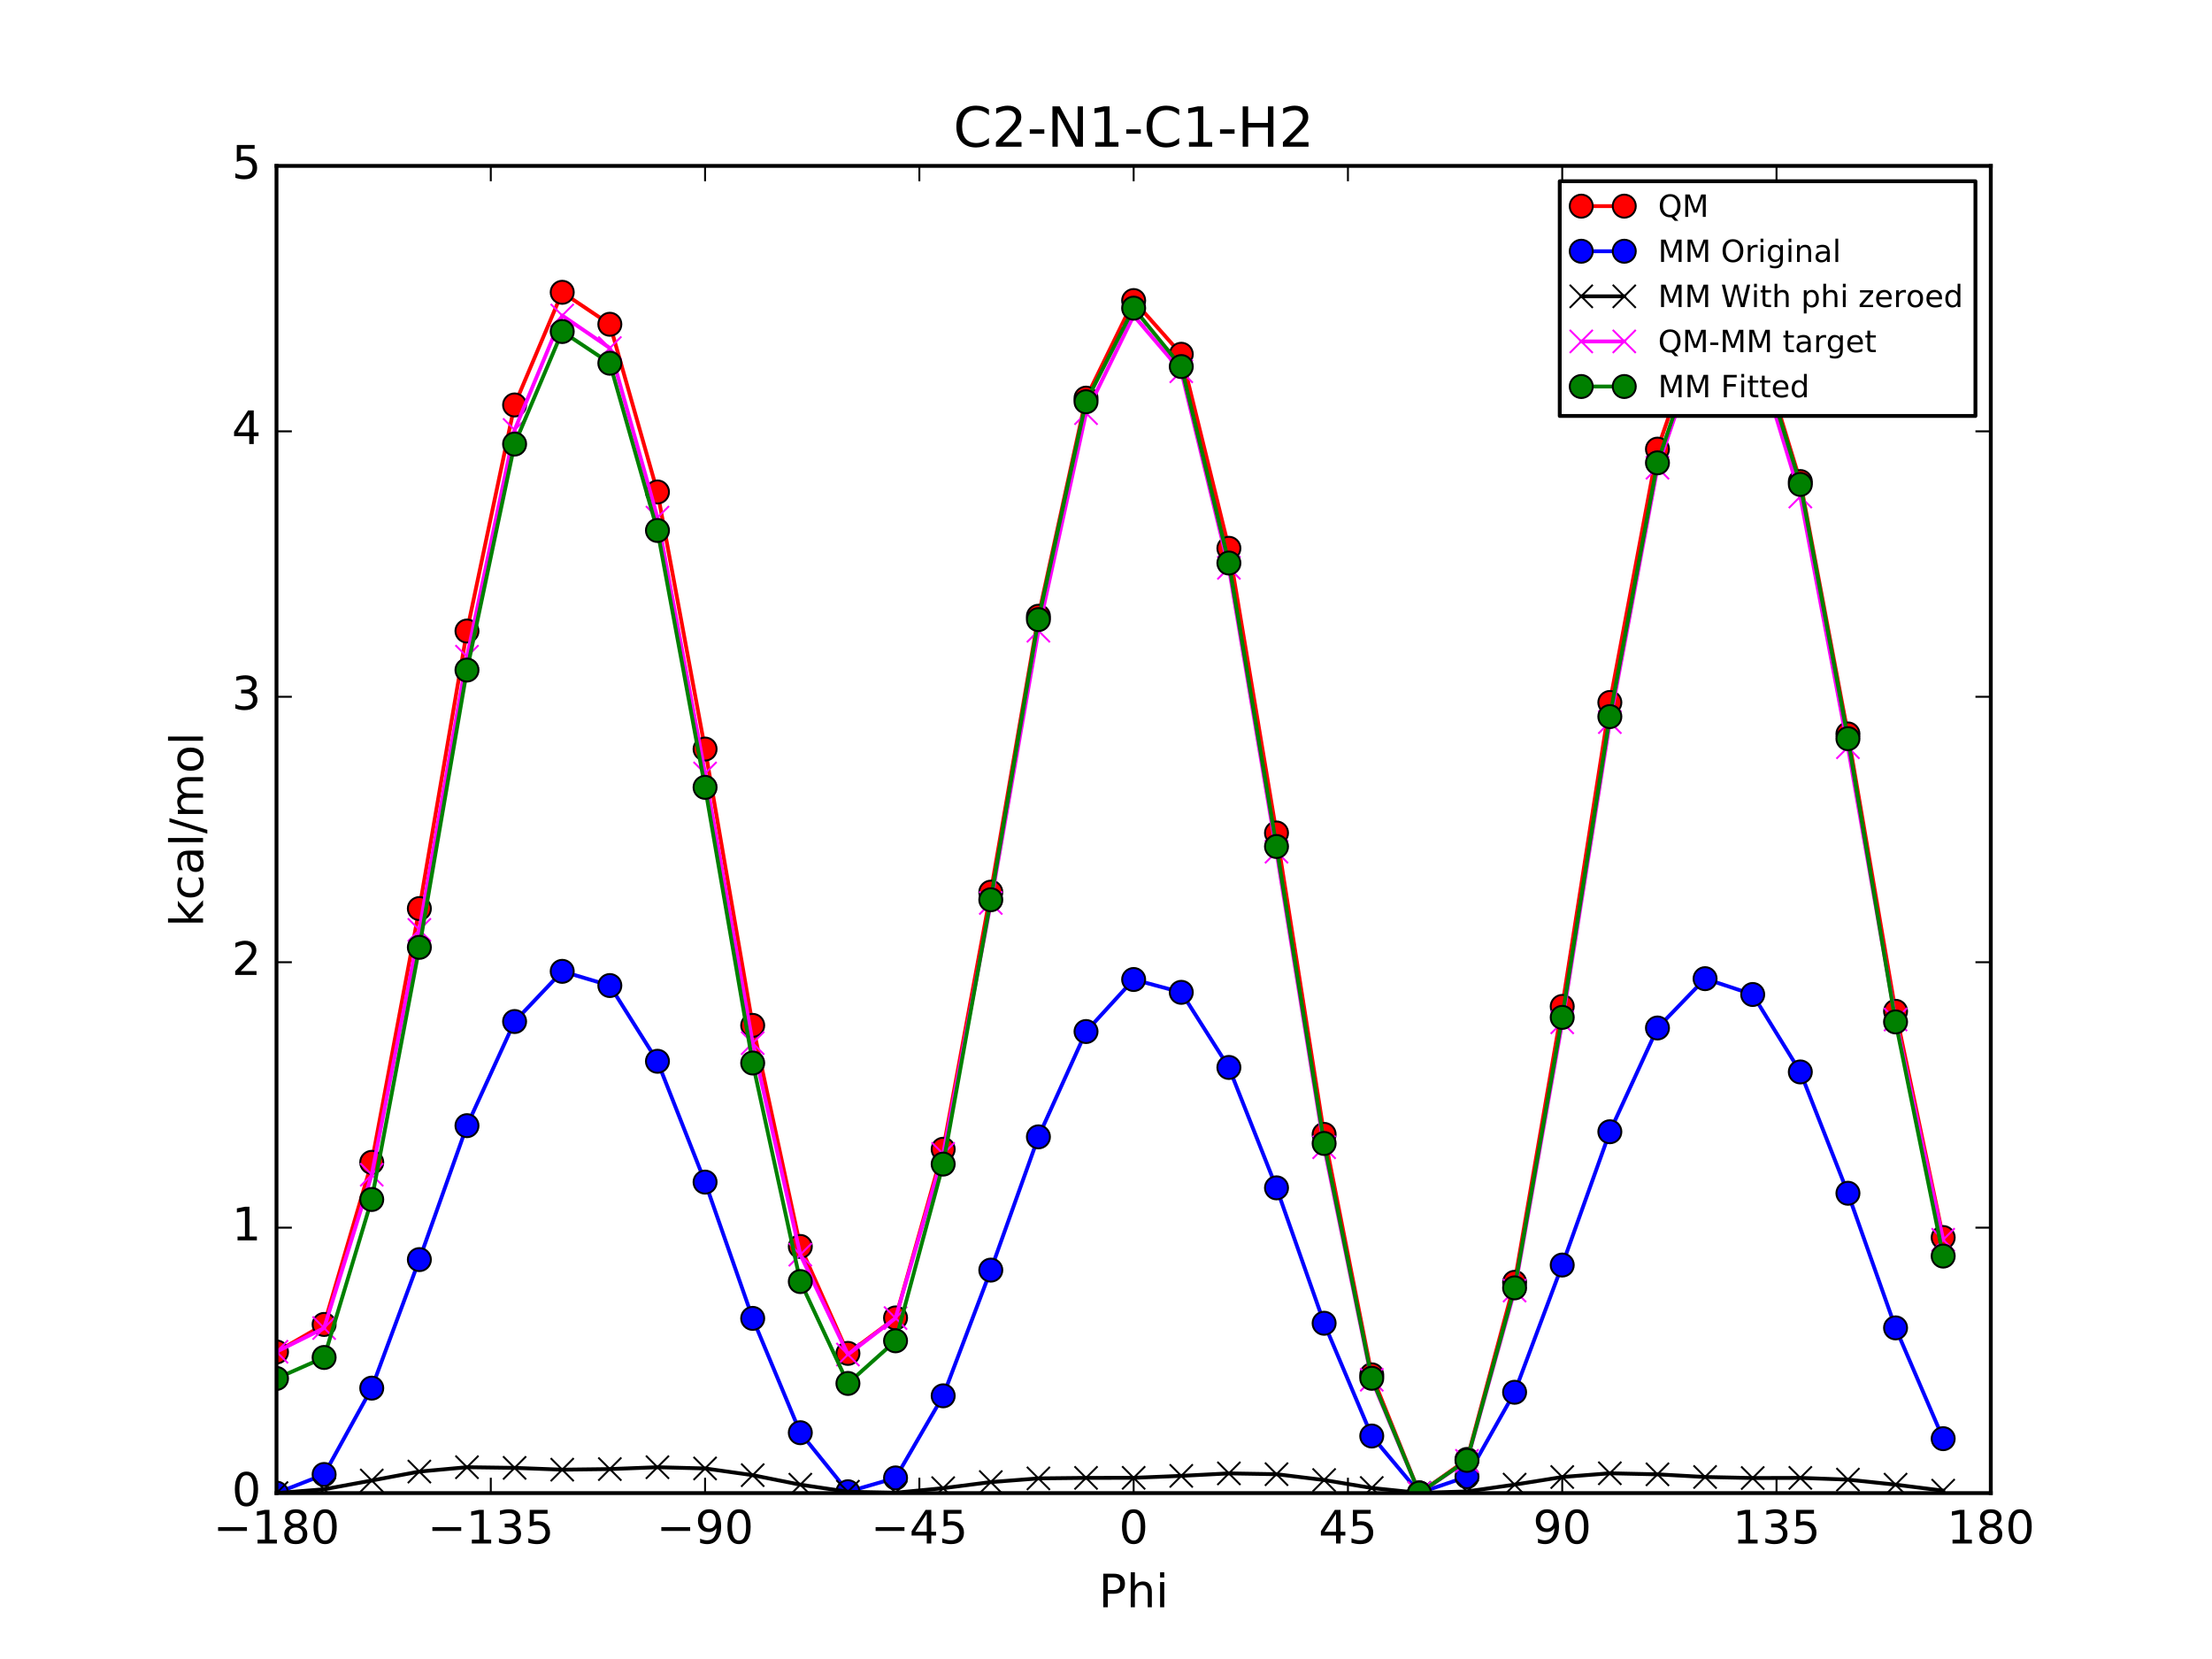 <?xml version="1.0" encoding="utf-8" standalone="no"?>
<!DOCTYPE svg PUBLIC "-//W3C//DTD SVG 1.1//EN"
  "http://www.w3.org/Graphics/SVG/1.1/DTD/svg11.dtd">
<!-- Created with matplotlib (http://matplotlib.org/) -->
<svg height="432pt" version="1.1" viewBox="0 0 576 432" width="576pt" xmlns="http://www.w3.org/2000/svg" xmlns:xlink="http://www.w3.org/1999/xlink">
 <defs>
  <style type="text/css">
*{stroke-linecap:butt;stroke-linejoin:round;stroke-miterlimit:100000;}
  </style>
 </defs>
 <g id="figure_1">
  <g id="patch_1">
   <path d="M 0 432 
L 576 432 
L 576 0 
L 0 0 
z
" style="fill:#ffffff;"/>
  </g>
  <g id="axes_1">
   <g id="patch_2">
    <path d="M 72 388.8 
L 518.4 388.8 
L 518.4 43.2 
L 72 43.2 
z
" style="fill:#ffffff;"/>
   </g>
   <g id="line2d_1">
    <path clip-path="url(#p7fff555fda)" d="M 72 352.047 
L 84.4 344.883 
L 96.8 302.671 
L 109.2 236.59 
L 121.6 164.323 
L 134 105.45 
L 146.4 76.114 
L 158.8 84.44 
L 171.2 128.107 
L 183.6 195.054 
L 196 267.01 
L 208.4 324.576 
L 220.8 352.421 
L 233.2 343.183 
L 245.6 299.263 
L 258 232.316 
L 270.4 160.469 
L 282.8 103.672 
L 295.2 78.264 
L 307.6 92.251 
L 320 142.779 
L 332.4 216.91 
L 344.8 295.396 
L 357.2 358.003 
L 369.6 388.8 
L 382 380.036 
L 394.4 333.91 
L 406.8 262.077 
L 419.2 182.926 
L 431.6 116.953 
L 444 81.268 
L 456.4 84.741 
L 468.8 125.392 
L 481.2 191.116 
L 493.6 263.341 
L 506 322.251 
" style="fill:none;stroke:#ff0000;stroke-linecap:square;"/>
    <defs>
     <path d="M 0 3 
C 0.796 3 1.559 2.684 2.121 2.121 
C 2.684 1.559 3 0.796 3 0 
C 3 -0.796 2.684 -1.559 2.121 -2.121 
C 1.559 -2.684 0.796 -3 0 -3 
C -0.796 -3 -1.559 -2.684 -2.121 -2.121 
C -2.684 -1.559 -3 -0.796 -3 0 
C -3 0.796 -2.684 1.559 -2.121 2.121 
C -1.559 2.684 -0.796 3 0 3 
z
" id="m1e679111a9" style="stroke:#000000;stroke-width:0.5;"/>
    </defs>
    <g clip-path="url(#p7fff555fda)">
     <use style="fill:#ff0000;stroke:#000000;stroke-width:0.5;" x="72" xlink:href="#m1e679111a9" y="352.047"/>
     <use style="fill:#ff0000;stroke:#000000;stroke-width:0.5;" x="84.4" xlink:href="#m1e679111a9" y="344.883"/>
     <use style="fill:#ff0000;stroke:#000000;stroke-width:0.5;" x="96.8" xlink:href="#m1e679111a9" y="302.671"/>
     <use style="fill:#ff0000;stroke:#000000;stroke-width:0.5;" x="109.2" xlink:href="#m1e679111a9" y="236.59"/>
     <use style="fill:#ff0000;stroke:#000000;stroke-width:0.5;" x="121.6" xlink:href="#m1e679111a9" y="164.323"/>
     <use style="fill:#ff0000;stroke:#000000;stroke-width:0.5;" x="134" xlink:href="#m1e679111a9" y="105.45"/>
     <use style="fill:#ff0000;stroke:#000000;stroke-width:0.5;" x="146.4" xlink:href="#m1e679111a9" y="76.114"/>
     <use style="fill:#ff0000;stroke:#000000;stroke-width:0.5;" x="158.8" xlink:href="#m1e679111a9" y="84.44"/>
     <use style="fill:#ff0000;stroke:#000000;stroke-width:0.5;" x="171.2" xlink:href="#m1e679111a9" y="128.107"/>
     <use style="fill:#ff0000;stroke:#000000;stroke-width:0.5;" x="183.6" xlink:href="#m1e679111a9" y="195.054"/>
     <use style="fill:#ff0000;stroke:#000000;stroke-width:0.5;" x="196" xlink:href="#m1e679111a9" y="267.01"/>
     <use style="fill:#ff0000;stroke:#000000;stroke-width:0.5;" x="208.4" xlink:href="#m1e679111a9" y="324.576"/>
     <use style="fill:#ff0000;stroke:#000000;stroke-width:0.5;" x="220.8" xlink:href="#m1e679111a9" y="352.421"/>
     <use style="fill:#ff0000;stroke:#000000;stroke-width:0.5;" x="233.2" xlink:href="#m1e679111a9" y="343.183"/>
     <use style="fill:#ff0000;stroke:#000000;stroke-width:0.5;" x="245.6" xlink:href="#m1e679111a9" y="299.263"/>
     <use style="fill:#ff0000;stroke:#000000;stroke-width:0.5;" x="258" xlink:href="#m1e679111a9" y="232.316"/>
     <use style="fill:#ff0000;stroke:#000000;stroke-width:0.5;" x="270.4" xlink:href="#m1e679111a9" y="160.469"/>
     <use style="fill:#ff0000;stroke:#000000;stroke-width:0.5;" x="282.8" xlink:href="#m1e679111a9" y="103.672"/>
     <use style="fill:#ff0000;stroke:#000000;stroke-width:0.5;" x="295.2" xlink:href="#m1e679111a9" y="78.264"/>
     <use style="fill:#ff0000;stroke:#000000;stroke-width:0.5;" x="307.6" xlink:href="#m1e679111a9" y="92.251"/>
     <use style="fill:#ff0000;stroke:#000000;stroke-width:0.5;" x="320" xlink:href="#m1e679111a9" y="142.779"/>
     <use style="fill:#ff0000;stroke:#000000;stroke-width:0.5;" x="332.4" xlink:href="#m1e679111a9" y="216.91"/>
     <use style="fill:#ff0000;stroke:#000000;stroke-width:0.5;" x="344.8" xlink:href="#m1e679111a9" y="295.396"/>
     <use style="fill:#ff0000;stroke:#000000;stroke-width:0.5;" x="357.2" xlink:href="#m1e679111a9" y="358.003"/>
     <use style="fill:#ff0000;stroke:#000000;stroke-width:0.5;" x="369.6" xlink:href="#m1e679111a9" y="388.8"/>
     <use style="fill:#ff0000;stroke:#000000;stroke-width:0.5;" x="382" xlink:href="#m1e679111a9" y="380.036"/>
     <use style="fill:#ff0000;stroke:#000000;stroke-width:0.5;" x="394.4" xlink:href="#m1e679111a9" y="333.91"/>
     <use style="fill:#ff0000;stroke:#000000;stroke-width:0.5;" x="406.8" xlink:href="#m1e679111a9" y="262.077"/>
     <use style="fill:#ff0000;stroke:#000000;stroke-width:0.5;" x="419.2" xlink:href="#m1e679111a9" y="182.926"/>
     <use style="fill:#ff0000;stroke:#000000;stroke-width:0.5;" x="431.6" xlink:href="#m1e679111a9" y="116.953"/>
     <use style="fill:#ff0000;stroke:#000000;stroke-width:0.5;" x="444" xlink:href="#m1e679111a9" y="81.268"/>
     <use style="fill:#ff0000;stroke:#000000;stroke-width:0.5;" x="456.4" xlink:href="#m1e679111a9" y="84.741"/>
     <use style="fill:#ff0000;stroke:#000000;stroke-width:0.5;" x="468.8" xlink:href="#m1e679111a9" y="125.392"/>
     <use style="fill:#ff0000;stroke:#000000;stroke-width:0.5;" x="481.2" xlink:href="#m1e679111a9" y="191.116"/>
     <use style="fill:#ff0000;stroke:#000000;stroke-width:0.5;" x="493.6" xlink:href="#m1e679111a9" y="263.341"/>
     <use style="fill:#ff0000;stroke:#000000;stroke-width:0.5;" x="506" xlink:href="#m1e679111a9" y="322.251"/>
    </g>
   </g>
   <g id="line2d_2">
    <path clip-path="url(#p7fff555fda)" d="M 72 388.8 
L 84.4 383.956 
L 96.8 361.465 
L 109.2 327.996 
L 121.6 293.122 
L 134 266.004 
L 146.4 252.937 
L 158.8 256.634 
L 171.2 276.354 
L 183.6 307.817 
L 196 343.303 
L 208.4 373.076 
L 220.8 388.446 
L 233.2 384.848 
L 245.6 363.466 
L 258 330.734 
L 270.4 296.036 
L 282.8 268.609 
L 295.2 255.06 
L 307.6 258.402 
L 320 277.96 
L 332.4 309.314 
L 344.8 344.572 
L 357.2 373.936 
L 369.6 388.743 
L 382 384.518 
L 394.4 362.544 
L 406.8 329.415 
L 419.2 294.704 
L 431.6 267.686 
L 444 254.845 
L 456.4 258.965 
L 468.8 279.131 
L 481.2 310.723 
L 493.6 345.778 
L 506 374.629 
" style="fill:none;stroke:#0000ff;stroke-linecap:square;"/>
    <defs>
     <path d="M 0 3 
C 0.796 3 1.559 2.684 2.121 2.121 
C 2.684 1.559 3 0.796 3 0 
C 3 -0.796 2.684 -1.559 2.121 -2.121 
C 1.559 -2.684 0.796 -3 0 -3 
C -0.796 -3 -1.559 -2.684 -2.121 -2.121 
C -2.684 -1.559 -3 -0.796 -3 0 
C -3 0.796 -2.684 1.559 -2.121 2.121 
C -1.559 2.684 -0.796 3 0 3 
z
" id="m61bba40138" style="stroke:#000000;stroke-width:0.5;"/>
    </defs>
    <g clip-path="url(#p7fff555fda)">
     <use style="fill:#0000ff;stroke:#000000;stroke-width:0.5;" x="72" xlink:href="#m61bba40138" y="388.8"/>
     <use style="fill:#0000ff;stroke:#000000;stroke-width:0.5;" x="84.4" xlink:href="#m61bba40138" y="383.956"/>
     <use style="fill:#0000ff;stroke:#000000;stroke-width:0.5;" x="96.8" xlink:href="#m61bba40138" y="361.465"/>
     <use style="fill:#0000ff;stroke:#000000;stroke-width:0.5;" x="109.2" xlink:href="#m61bba40138" y="327.996"/>
     <use style="fill:#0000ff;stroke:#000000;stroke-width:0.5;" x="121.6" xlink:href="#m61bba40138" y="293.122"/>
     <use style="fill:#0000ff;stroke:#000000;stroke-width:0.5;" x="134" xlink:href="#m61bba40138" y="266.004"/>
     <use style="fill:#0000ff;stroke:#000000;stroke-width:0.5;" x="146.4" xlink:href="#m61bba40138" y="252.937"/>
     <use style="fill:#0000ff;stroke:#000000;stroke-width:0.5;" x="158.8" xlink:href="#m61bba40138" y="256.634"/>
     <use style="fill:#0000ff;stroke:#000000;stroke-width:0.5;" x="171.2" xlink:href="#m61bba40138" y="276.354"/>
     <use style="fill:#0000ff;stroke:#000000;stroke-width:0.5;" x="183.6" xlink:href="#m61bba40138" y="307.817"/>
     <use style="fill:#0000ff;stroke:#000000;stroke-width:0.5;" x="196" xlink:href="#m61bba40138" y="343.303"/>
     <use style="fill:#0000ff;stroke:#000000;stroke-width:0.5;" x="208.4" xlink:href="#m61bba40138" y="373.076"/>
     <use style="fill:#0000ff;stroke:#000000;stroke-width:0.5;" x="220.8" xlink:href="#m61bba40138" y="388.446"/>
     <use style="fill:#0000ff;stroke:#000000;stroke-width:0.5;" x="233.2" xlink:href="#m61bba40138" y="384.848"/>
     <use style="fill:#0000ff;stroke:#000000;stroke-width:0.5;" x="245.6" xlink:href="#m61bba40138" y="363.466"/>
     <use style="fill:#0000ff;stroke:#000000;stroke-width:0.5;" x="258" xlink:href="#m61bba40138" y="330.734"/>
     <use style="fill:#0000ff;stroke:#000000;stroke-width:0.5;" x="270.4" xlink:href="#m61bba40138" y="296.036"/>
     <use style="fill:#0000ff;stroke:#000000;stroke-width:0.5;" x="282.8" xlink:href="#m61bba40138" y="268.609"/>
     <use style="fill:#0000ff;stroke:#000000;stroke-width:0.5;" x="295.2" xlink:href="#m61bba40138" y="255.06"/>
     <use style="fill:#0000ff;stroke:#000000;stroke-width:0.5;" x="307.6" xlink:href="#m61bba40138" y="258.402"/>
     <use style="fill:#0000ff;stroke:#000000;stroke-width:0.5;" x="320" xlink:href="#m61bba40138" y="277.96"/>
     <use style="fill:#0000ff;stroke:#000000;stroke-width:0.5;" x="332.4" xlink:href="#m61bba40138" y="309.314"/>
     <use style="fill:#0000ff;stroke:#000000;stroke-width:0.5;" x="344.8" xlink:href="#m61bba40138" y="344.572"/>
     <use style="fill:#0000ff;stroke:#000000;stroke-width:0.5;" x="357.2" xlink:href="#m61bba40138" y="373.936"/>
     <use style="fill:#0000ff;stroke:#000000;stroke-width:0.5;" x="369.6" xlink:href="#m61bba40138" y="388.743"/>
     <use style="fill:#0000ff;stroke:#000000;stroke-width:0.5;" x="382" xlink:href="#m61bba40138" y="384.518"/>
     <use style="fill:#0000ff;stroke:#000000;stroke-width:0.5;" x="394.4" xlink:href="#m61bba40138" y="362.544"/>
     <use style="fill:#0000ff;stroke:#000000;stroke-width:0.5;" x="406.8" xlink:href="#m61bba40138" y="329.415"/>
     <use style="fill:#0000ff;stroke:#000000;stroke-width:0.5;" x="419.2" xlink:href="#m61bba40138" y="294.704"/>
     <use style="fill:#0000ff;stroke:#000000;stroke-width:0.5;" x="431.6" xlink:href="#m61bba40138" y="267.686"/>
     <use style="fill:#0000ff;stroke:#000000;stroke-width:0.5;" x="444" xlink:href="#m61bba40138" y="254.845"/>
     <use style="fill:#0000ff;stroke:#000000;stroke-width:0.5;" x="456.4" xlink:href="#m61bba40138" y="258.965"/>
     <use style="fill:#0000ff;stroke:#000000;stroke-width:0.5;" x="468.8" xlink:href="#m61bba40138" y="279.131"/>
     <use style="fill:#0000ff;stroke:#000000;stroke-width:0.5;" x="481.2" xlink:href="#m61bba40138" y="310.723"/>
     <use style="fill:#0000ff;stroke:#000000;stroke-width:0.5;" x="493.6" xlink:href="#m61bba40138" y="345.778"/>
     <use style="fill:#0000ff;stroke:#000000;stroke-width:0.5;" x="506" xlink:href="#m61bba40138" y="374.629"/>
    </g>
   </g>
   <g id="line2d_3">
    <path clip-path="url(#p7fff555fda)" d="M 72 388.8 
L 84.4 387.806 
L 96.8 385.519 
L 109.2 383.193 
L 121.6 382.057 
L 134 382.231 
L 146.4 382.698 
L 158.8 382.544 
L 171.2 382.061 
L 183.6 382.381 
L 196 384.129 
L 208.4 386.61 
L 220.8 388.446 
L 233.2 388.699 
L 245.6 387.52 
L 258 385.931 
L 270.4 384.971 
L 282.8 384.836 
L 295.2 384.821 
L 307.6 384.313 
L 320 383.667 
L 332.4 383.878 
L 344.8 385.399 
L 357.2 387.47 
L 369.6 388.743 
L 382 388.369 
L 394.4 386.598 
L 406.8 384.612 
L 419.2 383.639 
L 431.6 383.913 
L 444 384.606 
L 456.4 384.876 
L 468.8 384.838 
L 481.2 385.287 
L 493.6 386.604 
L 506 388.163 
" style="fill:none;stroke:#000000;stroke-linecap:square;"/>
    <defs>
     <path d="M -3 3 
L 3 -3 
M -3 -3 
L 3 3 
" id="m64df8be321" style="stroke:#000000;stroke-width:0.5;"/>
    </defs>
    <g clip-path="url(#p7fff555fda)">
     <use style="stroke:#000000;stroke-width:0.5;" x="72" xlink:href="#m64df8be321" y="388.8"/>
     <use style="stroke:#000000;stroke-width:0.5;" x="84.4" xlink:href="#m64df8be321" y="387.806"/>
     <use style="stroke:#000000;stroke-width:0.5;" x="96.8" xlink:href="#m64df8be321" y="385.519"/>
     <use style="stroke:#000000;stroke-width:0.5;" x="109.2" xlink:href="#m64df8be321" y="383.193"/>
     <use style="stroke:#000000;stroke-width:0.5;" x="121.6" xlink:href="#m64df8be321" y="382.057"/>
     <use style="stroke:#000000;stroke-width:0.5;" x="134" xlink:href="#m64df8be321" y="382.231"/>
     <use style="stroke:#000000;stroke-width:0.5;" x="146.4" xlink:href="#m64df8be321" y="382.698"/>
     <use style="stroke:#000000;stroke-width:0.5;" x="158.8" xlink:href="#m64df8be321" y="382.544"/>
     <use style="stroke:#000000;stroke-width:0.5;" x="171.2" xlink:href="#m64df8be321" y="382.061"/>
     <use style="stroke:#000000;stroke-width:0.5;" x="183.6" xlink:href="#m64df8be321" y="382.381"/>
     <use style="stroke:#000000;stroke-width:0.5;" x="196" xlink:href="#m64df8be321" y="384.129"/>
     <use style="stroke:#000000;stroke-width:0.5;" x="208.4" xlink:href="#m64df8be321" y="386.61"/>
     <use style="stroke:#000000;stroke-width:0.5;" x="220.8" xlink:href="#m64df8be321" y="388.446"/>
     <use style="stroke:#000000;stroke-width:0.5;" x="233.2" xlink:href="#m64df8be321" y="388.699"/>
     <use style="stroke:#000000;stroke-width:0.5;" x="245.6" xlink:href="#m64df8be321" y="387.52"/>
     <use style="stroke:#000000;stroke-width:0.5;" x="258" xlink:href="#m64df8be321" y="385.931"/>
     <use style="stroke:#000000;stroke-width:0.5;" x="270.4" xlink:href="#m64df8be321" y="384.971"/>
     <use style="stroke:#000000;stroke-width:0.5;" x="282.8" xlink:href="#m64df8be321" y="384.836"/>
     <use style="stroke:#000000;stroke-width:0.5;" x="295.2" xlink:href="#m64df8be321" y="384.821"/>
     <use style="stroke:#000000;stroke-width:0.5;" x="307.6" xlink:href="#m64df8be321" y="384.313"/>
     <use style="stroke:#000000;stroke-width:0.5;" x="320" xlink:href="#m64df8be321" y="383.667"/>
     <use style="stroke:#000000;stroke-width:0.5;" x="332.4" xlink:href="#m64df8be321" y="383.878"/>
     <use style="stroke:#000000;stroke-width:0.5;" x="344.8" xlink:href="#m64df8be321" y="385.399"/>
     <use style="stroke:#000000;stroke-width:0.5;" x="357.2" xlink:href="#m64df8be321" y="387.47"/>
     <use style="stroke:#000000;stroke-width:0.5;" x="369.6" xlink:href="#m64df8be321" y="388.743"/>
     <use style="stroke:#000000;stroke-width:0.5;" x="382" xlink:href="#m64df8be321" y="388.369"/>
     <use style="stroke:#000000;stroke-width:0.5;" x="394.4" xlink:href="#m64df8be321" y="386.598"/>
     <use style="stroke:#000000;stroke-width:0.5;" x="406.8" xlink:href="#m64df8be321" y="384.612"/>
     <use style="stroke:#000000;stroke-width:0.5;" x="419.2" xlink:href="#m64df8be321" y="383.639"/>
     <use style="stroke:#000000;stroke-width:0.5;" x="431.6" xlink:href="#m64df8be321" y="383.913"/>
     <use style="stroke:#000000;stroke-width:0.5;" x="444" xlink:href="#m64df8be321" y="384.606"/>
     <use style="stroke:#000000;stroke-width:0.5;" x="456.4" xlink:href="#m64df8be321" y="384.876"/>
     <use style="stroke:#000000;stroke-width:0.5;" x="468.8" xlink:href="#m64df8be321" y="384.838"/>
     <use style="stroke:#000000;stroke-width:0.5;" x="481.2" xlink:href="#m64df8be321" y="385.287"/>
     <use style="stroke:#000000;stroke-width:0.5;" x="493.6" xlink:href="#m64df8be321" y="386.604"/>
     <use style="stroke:#000000;stroke-width:0.5;" x="506" xlink:href="#m64df8be321" y="388.163"/>
    </g>
   </g>
   <g id="line2d_4">
    <path clip-path="url(#p7fff555fda)" d="M 72 351.99 
L 84.4 345.82 
L 96.8 305.896 
L 109.2 242.14 
L 121.6 171.009 
L 134 111.962 
L 146.4 82.159 
L 158.8 90.639 
L 171.2 134.789 
L 183.6 201.416 
L 196 271.624 
L 208.4 326.71 
L 220.8 352.718 
L 233.2 343.227 
L 245.6 300.486 
L 258 235.128 
L 270.4 164.241 
L 282.8 107.579 
L 295.2 82.186 
L 307.6 96.681 
L 320 147.855 
L 332.4 221.775 
L 344.8 298.74 
L 357.2 359.277 
L 369.6 388.8 
L 382 380.411 
L 394.4 336.054 
L 406.8 266.208 
L 419.2 188.03 
L 431.6 121.784 
L 444 85.406 
L 456.4 88.608 
L 468.8 129.297 
L 481.2 194.573 
L 493.6 265.48 
L 506 322.831 
" style="fill:none;stroke:#ff00ff;stroke-linecap:square;"/>
    <defs>
     <path d="M -3 3 
L 3 -3 
M -3 -3 
L 3 3 
" id="md99ef4666a" style="stroke:#ff00ff;stroke-width:0.5;"/>
    </defs>
    <g clip-path="url(#p7fff555fda)">
     <use style="fill:#ff00ff;stroke:#ff00ff;stroke-width:0.5;" x="72" xlink:href="#md99ef4666a" y="351.99"/>
     <use style="fill:#ff00ff;stroke:#ff00ff;stroke-width:0.5;" x="84.4" xlink:href="#md99ef4666a" y="345.82"/>
     <use style="fill:#ff00ff;stroke:#ff00ff;stroke-width:0.5;" x="96.8" xlink:href="#md99ef4666a" y="305.896"/>
     <use style="fill:#ff00ff;stroke:#ff00ff;stroke-width:0.5;" x="109.2" xlink:href="#md99ef4666a" y="242.14"/>
     <use style="fill:#ff00ff;stroke:#ff00ff;stroke-width:0.5;" x="121.6" xlink:href="#md99ef4666a" y="171.009"/>
     <use style="fill:#ff00ff;stroke:#ff00ff;stroke-width:0.5;" x="134" xlink:href="#md99ef4666a" y="111.962"/>
     <use style="fill:#ff00ff;stroke:#ff00ff;stroke-width:0.5;" x="146.4" xlink:href="#md99ef4666a" y="82.159"/>
     <use style="fill:#ff00ff;stroke:#ff00ff;stroke-width:0.5;" x="158.8" xlink:href="#md99ef4666a" y="90.639"/>
     <use style="fill:#ff00ff;stroke:#ff00ff;stroke-width:0.5;" x="171.2" xlink:href="#md99ef4666a" y="134.789"/>
     <use style="fill:#ff00ff;stroke:#ff00ff;stroke-width:0.5;" x="183.6" xlink:href="#md99ef4666a" y="201.416"/>
     <use style="fill:#ff00ff;stroke:#ff00ff;stroke-width:0.5;" x="196" xlink:href="#md99ef4666a" y="271.624"/>
     <use style="fill:#ff00ff;stroke:#ff00ff;stroke-width:0.5;" x="208.4" xlink:href="#md99ef4666a" y="326.71"/>
     <use style="fill:#ff00ff;stroke:#ff00ff;stroke-width:0.5;" x="220.8" xlink:href="#md99ef4666a" y="352.718"/>
     <use style="fill:#ff00ff;stroke:#ff00ff;stroke-width:0.5;" x="233.2" xlink:href="#md99ef4666a" y="343.227"/>
     <use style="fill:#ff00ff;stroke:#ff00ff;stroke-width:0.5;" x="245.6" xlink:href="#md99ef4666a" y="300.486"/>
     <use style="fill:#ff00ff;stroke:#ff00ff;stroke-width:0.5;" x="258" xlink:href="#md99ef4666a" y="235.128"/>
     <use style="fill:#ff00ff;stroke:#ff00ff;stroke-width:0.5;" x="270.4" xlink:href="#md99ef4666a" y="164.241"/>
     <use style="fill:#ff00ff;stroke:#ff00ff;stroke-width:0.5;" x="282.8" xlink:href="#md99ef4666a" y="107.579"/>
     <use style="fill:#ff00ff;stroke:#ff00ff;stroke-width:0.5;" x="295.2" xlink:href="#md99ef4666a" y="82.186"/>
     <use style="fill:#ff00ff;stroke:#ff00ff;stroke-width:0.5;" x="307.6" xlink:href="#md99ef4666a" y="96.681"/>
     <use style="fill:#ff00ff;stroke:#ff00ff;stroke-width:0.5;" x="320" xlink:href="#md99ef4666a" y="147.855"/>
     <use style="fill:#ff00ff;stroke:#ff00ff;stroke-width:0.5;" x="332.4" xlink:href="#md99ef4666a" y="221.775"/>
     <use style="fill:#ff00ff;stroke:#ff00ff;stroke-width:0.5;" x="344.8" xlink:href="#md99ef4666a" y="298.74"/>
     <use style="fill:#ff00ff;stroke:#ff00ff;stroke-width:0.5;" x="357.2" xlink:href="#md99ef4666a" y="359.277"/>
     <use style="fill:#ff00ff;stroke:#ff00ff;stroke-width:0.5;" x="369.6" xlink:href="#md99ef4666a" y="388.8"/>
     <use style="fill:#ff00ff;stroke:#ff00ff;stroke-width:0.5;" x="382" xlink:href="#md99ef4666a" y="380.411"/>
     <use style="fill:#ff00ff;stroke:#ff00ff;stroke-width:0.5;" x="394.4" xlink:href="#md99ef4666a" y="336.054"/>
     <use style="fill:#ff00ff;stroke:#ff00ff;stroke-width:0.5;" x="406.8" xlink:href="#md99ef4666a" y="266.208"/>
     <use style="fill:#ff00ff;stroke:#ff00ff;stroke-width:0.5;" x="419.2" xlink:href="#md99ef4666a" y="188.03"/>
     <use style="fill:#ff00ff;stroke:#ff00ff;stroke-width:0.5;" x="431.6" xlink:href="#md99ef4666a" y="121.784"/>
     <use style="fill:#ff00ff;stroke:#ff00ff;stroke-width:0.5;" x="444" xlink:href="#md99ef4666a" y="85.406"/>
     <use style="fill:#ff00ff;stroke:#ff00ff;stroke-width:0.5;" x="456.4" xlink:href="#md99ef4666a" y="88.608"/>
     <use style="fill:#ff00ff;stroke:#ff00ff;stroke-width:0.5;" x="468.8" xlink:href="#md99ef4666a" y="129.297"/>
     <use style="fill:#ff00ff;stroke:#ff00ff;stroke-width:0.5;" x="481.2" xlink:href="#md99ef4666a" y="194.573"/>
     <use style="fill:#ff00ff;stroke:#ff00ff;stroke-width:0.5;" x="493.6" xlink:href="#md99ef4666a" y="265.48"/>
     <use style="fill:#ff00ff;stroke:#ff00ff;stroke-width:0.5;" x="506" xlink:href="#md99ef4666a" y="322.831"/>
    </g>
   </g>
   <g id="line2d_5">
    <path clip-path="url(#p7fff555fda)" d="M 72 358.948 
L 84.4 353.482 
L 96.8 312.341 
L 109.2 246.684 
L 121.6 174.482 
L 134 115.636 
L 146.4 86.33 
L 158.8 94.583 
L 171.2 138.135 
L 183.6 205.025 
L 196 276.81 
L 208.4 333.717 
L 220.8 360.244 
L 233.2 349.144 
L 245.6 303.13 
L 258 234.297 
L 270.4 161.343 
L 282.8 104.619 
L 295.2 80.245 
L 307.6 95.452 
L 320 146.615 
L 332.4 220.43 
L 344.8 297.754 
L 357.2 358.907 
L 369.6 388.8 
L 382 380.278 
L 394.4 335.362 
L 406.8 264.926 
L 419.2 186.601 
L 431.6 120.523 
L 444 83.9 
L 456.4 86.149 
L 468.8 126.142 
L 481.2 192.348 
L 493.6 266.107 
L 506 327.082 
" style="fill:none;stroke:#008000;stroke-linecap:square;"/>
    <defs>
     <path d="M 0 3 
C 0.796 3 1.559 2.684 2.121 2.121 
C 2.684 1.559 3 0.796 3 0 
C 3 -0.796 2.684 -1.559 2.121 -2.121 
C 1.559 -2.684 0.796 -3 0 -3 
C -0.796 -3 -1.559 -2.684 -2.121 -2.121 
C -2.684 -1.559 -3 -0.796 -3 0 
C -3 0.796 -2.684 1.559 -2.121 2.121 
C -1.559 2.684 -0.796 3 0 3 
z
" id="mfee40a6e81" style="stroke:#000000;stroke-width:0.5;"/>
    </defs>
    <g clip-path="url(#p7fff555fda)">
     <use style="fill:#008000;stroke:#000000;stroke-width:0.5;" x="72" xlink:href="#mfee40a6e81" y="358.948"/>
     <use style="fill:#008000;stroke:#000000;stroke-width:0.5;" x="84.4" xlink:href="#mfee40a6e81" y="353.482"/>
     <use style="fill:#008000;stroke:#000000;stroke-width:0.5;" x="96.8" xlink:href="#mfee40a6e81" y="312.341"/>
     <use style="fill:#008000;stroke:#000000;stroke-width:0.5;" x="109.2" xlink:href="#mfee40a6e81" y="246.684"/>
     <use style="fill:#008000;stroke:#000000;stroke-width:0.5;" x="121.6" xlink:href="#mfee40a6e81" y="174.482"/>
     <use style="fill:#008000;stroke:#000000;stroke-width:0.5;" x="134" xlink:href="#mfee40a6e81" y="115.636"/>
     <use style="fill:#008000;stroke:#000000;stroke-width:0.5;" x="146.4" xlink:href="#mfee40a6e81" y="86.33"/>
     <use style="fill:#008000;stroke:#000000;stroke-width:0.5;" x="158.8" xlink:href="#mfee40a6e81" y="94.583"/>
     <use style="fill:#008000;stroke:#000000;stroke-width:0.5;" x="171.2" xlink:href="#mfee40a6e81" y="138.135"/>
     <use style="fill:#008000;stroke:#000000;stroke-width:0.5;" x="183.6" xlink:href="#mfee40a6e81" y="205.025"/>
     <use style="fill:#008000;stroke:#000000;stroke-width:0.5;" x="196" xlink:href="#mfee40a6e81" y="276.81"/>
     <use style="fill:#008000;stroke:#000000;stroke-width:0.5;" x="208.4" xlink:href="#mfee40a6e81" y="333.717"/>
     <use style="fill:#008000;stroke:#000000;stroke-width:0.5;" x="220.8" xlink:href="#mfee40a6e81" y="360.244"/>
     <use style="fill:#008000;stroke:#000000;stroke-width:0.5;" x="233.2" xlink:href="#mfee40a6e81" y="349.144"/>
     <use style="fill:#008000;stroke:#000000;stroke-width:0.5;" x="245.6" xlink:href="#mfee40a6e81" y="303.13"/>
     <use style="fill:#008000;stroke:#000000;stroke-width:0.5;" x="258" xlink:href="#mfee40a6e81" y="234.297"/>
     <use style="fill:#008000;stroke:#000000;stroke-width:0.5;" x="270.4" xlink:href="#mfee40a6e81" y="161.343"/>
     <use style="fill:#008000;stroke:#000000;stroke-width:0.5;" x="282.8" xlink:href="#mfee40a6e81" y="104.619"/>
     <use style="fill:#008000;stroke:#000000;stroke-width:0.5;" x="295.2" xlink:href="#mfee40a6e81" y="80.245"/>
     <use style="fill:#008000;stroke:#000000;stroke-width:0.5;" x="307.6" xlink:href="#mfee40a6e81" y="95.452"/>
     <use style="fill:#008000;stroke:#000000;stroke-width:0.5;" x="320" xlink:href="#mfee40a6e81" y="146.615"/>
     <use style="fill:#008000;stroke:#000000;stroke-width:0.5;" x="332.4" xlink:href="#mfee40a6e81" y="220.43"/>
     <use style="fill:#008000;stroke:#000000;stroke-width:0.5;" x="344.8" xlink:href="#mfee40a6e81" y="297.754"/>
     <use style="fill:#008000;stroke:#000000;stroke-width:0.5;" x="357.2" xlink:href="#mfee40a6e81" y="358.907"/>
     <use style="fill:#008000;stroke:#000000;stroke-width:0.5;" x="369.6" xlink:href="#mfee40a6e81" y="388.8"/>
     <use style="fill:#008000;stroke:#000000;stroke-width:0.5;" x="382" xlink:href="#mfee40a6e81" y="380.278"/>
     <use style="fill:#008000;stroke:#000000;stroke-width:0.5;" x="394.4" xlink:href="#mfee40a6e81" y="335.362"/>
     <use style="fill:#008000;stroke:#000000;stroke-width:0.5;" x="406.8" xlink:href="#mfee40a6e81" y="264.926"/>
     <use style="fill:#008000;stroke:#000000;stroke-width:0.5;" x="419.2" xlink:href="#mfee40a6e81" y="186.601"/>
     <use style="fill:#008000;stroke:#000000;stroke-width:0.5;" x="431.6" xlink:href="#mfee40a6e81" y="120.523"/>
     <use style="fill:#008000;stroke:#000000;stroke-width:0.5;" x="444" xlink:href="#mfee40a6e81" y="83.9"/>
     <use style="fill:#008000;stroke:#000000;stroke-width:0.5;" x="456.4" xlink:href="#mfee40a6e81" y="86.149"/>
     <use style="fill:#008000;stroke:#000000;stroke-width:0.5;" x="468.8" xlink:href="#mfee40a6e81" y="126.142"/>
     <use style="fill:#008000;stroke:#000000;stroke-width:0.5;" x="481.2" xlink:href="#mfee40a6e81" y="192.348"/>
     <use style="fill:#008000;stroke:#000000;stroke-width:0.5;" x="493.6" xlink:href="#mfee40a6e81" y="266.107"/>
     <use style="fill:#008000;stroke:#000000;stroke-width:0.5;" x="506" xlink:href="#mfee40a6e81" y="327.082"/>
    </g>
   </g>
   <g id="patch_3">
    <path d="M 72 43.2 
L 518.4 43.2 
" style="fill:none;stroke:#000000;stroke-linecap:square;stroke-linejoin:miter;"/>
   </g>
   <g id="patch_4">
    <path d="M 72 388.8 
L 72 43.2 
" style="fill:none;stroke:#000000;stroke-linecap:square;stroke-linejoin:miter;"/>
   </g>
   <g id="patch_5">
    <path d="M 518.4 388.8 
L 518.4 43.2 
" style="fill:none;stroke:#000000;stroke-linecap:square;stroke-linejoin:miter;"/>
   </g>
   <g id="patch_6">
    <path d="M 72 388.8 
L 518.4 388.8 
" style="fill:none;stroke:#000000;stroke-linecap:square;stroke-linejoin:miter;"/>
   </g>
   <g id="matplotlib.axis_1">
    <g id="xtick_1">
     <g id="line2d_6">
      <defs>
       <path d="M 0 0 
L 0 -4 
" id="m3250155092" style="stroke:#000000;stroke-width:0.5;"/>
      </defs>
      <g>
       <use style="stroke:#000000;stroke-width:0.5;" x="72.0" xlink:href="#m3250155092" y="388.8"/>
      </g>
     </g>
     <g id="line2d_7">
      <defs>
       <path d="M 0 0 
L 0 4 
" id="mbb24f64c91" style="stroke:#000000;stroke-width:0.5;"/>
      </defs>
      <g>
       <use style="stroke:#000000;stroke-width:0.5;" x="72.0" xlink:href="#mbb24f64c91" y="43.2"/>
      </g>
     </g>
     <g id="text_1">
      <!-- −180 -->
      <defs>
       <path d="M 31.781 34.625 
Q 24.75 34.625 20.719 30.859 
Q 16.703 27.094 16.703 20.516 
Q 16.703 13.922 20.719 10.156 
Q 24.75 6.391 31.781 6.391 
Q 38.812 6.391 42.859 10.172 
Q 46.922 13.969 46.922 20.516 
Q 46.922 27.094 42.891 30.859 
Q 38.875 34.625 31.781 34.625 
M 21.922 38.812 
Q 15.578 40.375 12.031 44.719 
Q 8.5 49.078 8.5 55.328 
Q 8.5 64.062 14.719 69.141 
Q 20.953 74.219 31.781 74.219 
Q 42.672 74.219 48.875 69.141 
Q 55.078 64.062 55.078 55.328 
Q 55.078 49.078 51.531 44.719 
Q 48 40.375 41.703 38.812 
Q 48.828 37.156 52.797 32.312 
Q 56.781 27.484 56.781 20.516 
Q 56.781 9.906 50.312 4.234 
Q 43.844 -1.422 31.781 -1.422 
Q 19.734 -1.422 13.25 4.234 
Q 6.781 9.906 6.781 20.516 
Q 6.781 27.484 10.781 32.312 
Q 14.797 37.156 21.922 38.812 
M 18.312 54.391 
Q 18.312 48.734 21.844 45.562 
Q 25.391 42.391 31.781 42.391 
Q 38.141 42.391 41.719 45.562 
Q 45.312 48.734 45.312 54.391 
Q 45.312 60.062 41.719 63.234 
Q 38.141 66.406 31.781 66.406 
Q 25.391 66.406 21.844 63.234 
Q 18.312 60.062 18.312 54.391 
" id="BitstreamVeraSans-Roman-38"/>
       <path d="M 10.594 35.5 
L 73.188 35.5 
L 73.188 27.203 
L 10.594 27.203 
z
" id="BitstreamVeraSans-Roman-2212"/>
       <path d="M 31.781 66.406 
Q 24.172 66.406 20.328 58.906 
Q 16.5 51.422 16.5 36.375 
Q 16.5 21.391 20.328 13.891 
Q 24.172 6.391 31.781 6.391 
Q 39.453 6.391 43.281 13.891 
Q 47.125 21.391 47.125 36.375 
Q 47.125 51.422 43.281 58.906 
Q 39.453 66.406 31.781 66.406 
M 31.781 74.219 
Q 44.047 74.219 50.516 64.516 
Q 56.984 54.828 56.984 36.375 
Q 56.984 17.969 50.516 8.266 
Q 44.047 -1.422 31.781 -1.422 
Q 19.531 -1.422 13.062 8.266 
Q 6.594 17.969 6.594 36.375 
Q 6.594 54.828 13.062 64.516 
Q 19.531 74.219 31.781 74.219 
" id="BitstreamVeraSans-Roman-30"/>
       <path d="M 12.406 8.297 
L 28.516 8.297 
L 28.516 63.922 
L 10.984 60.406 
L 10.984 69.391 
L 28.422 72.906 
L 38.281 72.906 
L 38.281 8.297 
L 54.391 8.297 
L 54.391 0 
L 12.406 0 
z
" id="BitstreamVeraSans-Roman-31"/>
      </defs>
      <g transform="translate(55.52 401.918)scale(0.12 -0.12)">
       <use xlink:href="#BitstreamVeraSans-Roman-2212"/>
       <use x="83.789" xlink:href="#BitstreamVeraSans-Roman-31"/>
       <use x="147.412" xlink:href="#BitstreamVeraSans-Roman-38"/>
       <use x="211.035" xlink:href="#BitstreamVeraSans-Roman-30"/>
      </g>
     </g>
    </g>
    <g id="xtick_2">
     <g id="line2d_8">
      <g>
       <use style="stroke:#000000;stroke-width:0.5;" x="127.8" xlink:href="#m3250155092" y="388.8"/>
      </g>
     </g>
     <g id="line2d_9">
      <g>
       <use style="stroke:#000000;stroke-width:0.5;" x="127.8" xlink:href="#mbb24f64c91" y="43.2"/>
      </g>
     </g>
     <g id="text_2">
      <!-- −135 -->
      <defs>
       <path d="M 10.797 72.906 
L 49.516 72.906 
L 49.516 64.594 
L 19.828 64.594 
L 19.828 46.734 
Q 21.969 47.469 24.109 47.828 
Q 26.266 48.188 28.422 48.188 
Q 40.625 48.188 47.75 41.5 
Q 54.891 34.812 54.891 23.391 
Q 54.891 11.625 47.562 5.094 
Q 40.234 -1.422 26.906 -1.422 
Q 22.312 -1.422 17.547 -0.641 
Q 12.797 0.141 7.719 1.703 
L 7.719 11.625 
Q 12.109 9.234 16.797 8.062 
Q 21.484 6.891 26.703 6.891 
Q 35.156 6.891 40.078 11.328 
Q 45.016 15.766 45.016 23.391 
Q 45.016 31 40.078 35.438 
Q 35.156 39.891 26.703 39.891 
Q 22.75 39.891 18.812 39.016 
Q 14.891 38.141 10.797 36.281 
z
" id="BitstreamVeraSans-Roman-35"/>
       <path d="M 40.578 39.312 
Q 47.656 37.797 51.625 33 
Q 55.609 28.219 55.609 21.188 
Q 55.609 10.406 48.188 4.484 
Q 40.766 -1.422 27.094 -1.422 
Q 22.516 -1.422 17.656 -0.516 
Q 12.797 0.391 7.625 2.203 
L 7.625 11.719 
Q 11.719 9.328 16.594 8.109 
Q 21.484 6.891 26.812 6.891 
Q 36.078 6.891 40.938 10.547 
Q 45.797 14.203 45.797 21.188 
Q 45.797 27.641 41.281 31.266 
Q 36.766 34.906 28.719 34.906 
L 20.219 34.906 
L 20.219 43.016 
L 29.109 43.016 
Q 36.375 43.016 40.234 45.922 
Q 44.094 48.828 44.094 54.297 
Q 44.094 59.906 40.109 62.906 
Q 36.141 65.922 28.719 65.922 
Q 24.656 65.922 20.016 65.031 
Q 15.375 64.156 9.812 62.312 
L 9.812 71.094 
Q 15.438 72.656 20.344 73.438 
Q 25.25 74.219 29.594 74.219 
Q 40.828 74.219 47.359 69.109 
Q 53.906 64.016 53.906 55.328 
Q 53.906 49.266 50.438 45.094 
Q 46.969 40.922 40.578 39.312 
" id="BitstreamVeraSans-Roman-33"/>
      </defs>
      <g transform="translate(111.32 401.918)scale(0.12 -0.12)">
       <use xlink:href="#BitstreamVeraSans-Roman-2212"/>
       <use x="83.789" xlink:href="#BitstreamVeraSans-Roman-31"/>
       <use x="147.412" xlink:href="#BitstreamVeraSans-Roman-33"/>
       <use x="211.035" xlink:href="#BitstreamVeraSans-Roman-35"/>
      </g>
     </g>
    </g>
    <g id="xtick_3">
     <g id="line2d_10">
      <g>
       <use style="stroke:#000000;stroke-width:0.5;" x="183.6" xlink:href="#m3250155092" y="388.8"/>
      </g>
     </g>
     <g id="line2d_11">
      <g>
       <use style="stroke:#000000;stroke-width:0.5;" x="183.6" xlink:href="#mbb24f64c91" y="43.2"/>
      </g>
     </g>
     <g id="text_3">
      <!-- −90 -->
      <defs>
       <path d="M 10.984 1.516 
L 10.984 10.5 
Q 14.703 8.734 18.5 7.812 
Q 22.312 6.891 25.984 6.891 
Q 35.75 6.891 40.891 13.453 
Q 46.047 20.016 46.781 33.406 
Q 43.953 29.203 39.594 26.953 
Q 35.25 24.703 29.984 24.703 
Q 19.047 24.703 12.672 31.312 
Q 6.297 37.938 6.297 49.422 
Q 6.297 60.641 12.938 67.422 
Q 19.578 74.219 30.609 74.219 
Q 43.266 74.219 49.922 64.516 
Q 56.594 54.828 56.594 36.375 
Q 56.594 19.141 48.406 8.859 
Q 40.234 -1.422 26.422 -1.422 
Q 22.703 -1.422 18.891 -0.688 
Q 15.094 0.047 10.984 1.516 
M 30.609 32.422 
Q 37.25 32.422 41.125 36.953 
Q 45.016 41.5 45.016 49.422 
Q 45.016 57.281 41.125 61.844 
Q 37.25 66.406 30.609 66.406 
Q 23.969 66.406 20.094 61.844 
Q 16.219 57.281 16.219 49.422 
Q 16.219 41.5 20.094 36.953 
Q 23.969 32.422 30.609 32.422 
" id="BitstreamVeraSans-Roman-39"/>
      </defs>
      <g transform="translate(170.937 401.918)scale(0.12 -0.12)">
       <use xlink:href="#BitstreamVeraSans-Roman-2212"/>
       <use x="83.789" xlink:href="#BitstreamVeraSans-Roman-39"/>
       <use x="147.412" xlink:href="#BitstreamVeraSans-Roman-30"/>
      </g>
     </g>
    </g>
    <g id="xtick_4">
     <g id="line2d_12">
      <g>
       <use style="stroke:#000000;stroke-width:0.5;" x="239.4" xlink:href="#m3250155092" y="388.8"/>
      </g>
     </g>
     <g id="line2d_13">
      <g>
       <use style="stroke:#000000;stroke-width:0.5;" x="239.4" xlink:href="#mbb24f64c91" y="43.2"/>
      </g>
     </g>
     <g id="text_4">
      <!-- −45 -->
      <defs>
       <path d="M 37.797 64.312 
L 12.891 25.391 
L 37.797 25.391 
z
M 35.203 72.906 
L 47.609 72.906 
L 47.609 25.391 
L 58.016 25.391 
L 58.016 17.188 
L 47.609 17.188 
L 47.609 0 
L 37.797 0 
L 37.797 17.188 
L 4.891 17.188 
L 4.891 26.703 
z
" id="BitstreamVeraSans-Roman-34"/>
      </defs>
      <g transform="translate(226.737 401.918)scale(0.12 -0.12)">
       <use xlink:href="#BitstreamVeraSans-Roman-2212"/>
       <use x="83.789" xlink:href="#BitstreamVeraSans-Roman-34"/>
       <use x="147.412" xlink:href="#BitstreamVeraSans-Roman-35"/>
      </g>
     </g>
    </g>
    <g id="xtick_5">
     <g id="line2d_14">
      <g>
       <use style="stroke:#000000;stroke-width:0.5;" x="295.2" xlink:href="#m3250155092" y="388.8"/>
      </g>
     </g>
     <g id="line2d_15">
      <g>
       <use style="stroke:#000000;stroke-width:0.5;" x="295.2" xlink:href="#mbb24f64c91" y="43.2"/>
      </g>
     </g>
     <g id="text_5">
      <!-- 0 -->
      <g transform="translate(291.382 401.918)scale(0.12 -0.12)">
       <use xlink:href="#BitstreamVeraSans-Roman-30"/>
      </g>
     </g>
    </g>
    <g id="xtick_6">
     <g id="line2d_16">
      <g>
       <use style="stroke:#000000;stroke-width:0.5;" x="351.0" xlink:href="#m3250155092" y="388.8"/>
      </g>
     </g>
     <g id="line2d_17">
      <g>
       <use style="stroke:#000000;stroke-width:0.5;" x="351.0" xlink:href="#mbb24f64c91" y="43.2"/>
      </g>
     </g>
     <g id="text_6">
      <!-- 45 -->
      <g transform="translate(343.365 401.918)scale(0.12 -0.12)">
       <use xlink:href="#BitstreamVeraSans-Roman-34"/>
       <use x="63.623" xlink:href="#BitstreamVeraSans-Roman-35"/>
      </g>
     </g>
    </g>
    <g id="xtick_7">
     <g id="line2d_18">
      <g>
       <use style="stroke:#000000;stroke-width:0.5;" x="406.8" xlink:href="#m3250155092" y="388.8"/>
      </g>
     </g>
     <g id="line2d_19">
      <g>
       <use style="stroke:#000000;stroke-width:0.5;" x="406.8" xlink:href="#mbb24f64c91" y="43.2"/>
      </g>
     </g>
     <g id="text_7">
      <!-- 90 -->
      <g transform="translate(399.165 401.918)scale(0.12 -0.12)">
       <use xlink:href="#BitstreamVeraSans-Roman-39"/>
       <use x="63.623" xlink:href="#BitstreamVeraSans-Roman-30"/>
      </g>
     </g>
    </g>
    <g id="xtick_8">
     <g id="line2d_20">
      <g>
       <use style="stroke:#000000;stroke-width:0.5;" x="462.6" xlink:href="#m3250155092" y="388.8"/>
      </g>
     </g>
     <g id="line2d_21">
      <g>
       <use style="stroke:#000000;stroke-width:0.5;" x="462.6" xlink:href="#mbb24f64c91" y="43.2"/>
      </g>
     </g>
     <g id="text_8">
      <!-- 135 -->
      <g transform="translate(451.147 401.918)scale(0.12 -0.12)">
       <use xlink:href="#BitstreamVeraSans-Roman-31"/>
       <use x="63.623" xlink:href="#BitstreamVeraSans-Roman-33"/>
       <use x="127.246" xlink:href="#BitstreamVeraSans-Roman-35"/>
      </g>
     </g>
    </g>
    <g id="xtick_9">
     <g id="line2d_22">
      <g>
       <use style="stroke:#000000;stroke-width:0.5;" x="518.4" xlink:href="#m3250155092" y="388.8"/>
      </g>
     </g>
     <g id="line2d_23">
      <g>
       <use style="stroke:#000000;stroke-width:0.5;" x="518.4" xlink:href="#mbb24f64c91" y="43.2"/>
      </g>
     </g>
     <g id="text_9">
      <!-- 180 -->
      <g transform="translate(506.947 401.918)scale(0.12 -0.12)">
       <use xlink:href="#BitstreamVeraSans-Roman-31"/>
       <use x="63.623" xlink:href="#BitstreamVeraSans-Roman-38"/>
       <use x="127.246" xlink:href="#BitstreamVeraSans-Roman-30"/>
      </g>
     </g>
    </g>
    <g id="text_10">
     <!-- Phi -->
     <defs>
      <path d="M 9.422 54.688 
L 18.406 54.688 
L 18.406 0 
L 9.422 0 
z
M 9.422 75.984 
L 18.406 75.984 
L 18.406 64.594 
L 9.422 64.594 
z
" id="BitstreamVeraSans-Roman-69"/>
      <path d="M 54.891 33.016 
L 54.891 0 
L 45.906 0 
L 45.906 32.719 
Q 45.906 40.484 42.875 44.328 
Q 39.844 48.188 33.797 48.188 
Q 26.516 48.188 22.312 43.547 
Q 18.109 38.922 18.109 30.906 
L 18.109 0 
L 9.078 0 
L 9.078 75.984 
L 18.109 75.984 
L 18.109 46.188 
Q 21.344 51.125 25.703 53.562 
Q 30.078 56 35.797 56 
Q 45.219 56 50.047 50.172 
Q 54.891 44.344 54.891 33.016 
" id="BitstreamVeraSans-Roman-68"/>
      <path d="M 19.672 64.797 
L 19.672 37.406 
L 32.078 37.406 
Q 38.969 37.406 42.719 40.969 
Q 46.484 44.531 46.484 51.125 
Q 46.484 57.672 42.719 61.234 
Q 38.969 64.797 32.078 64.797 
z
M 9.812 72.906 
L 32.078 72.906 
Q 44.344 72.906 50.609 67.359 
Q 56.891 61.812 56.891 51.125 
Q 56.891 40.328 50.609 34.812 
Q 44.344 29.297 32.078 29.297 
L 19.672 29.297 
L 19.672 0 
L 9.812 0 
z
" id="BitstreamVeraSans-Roman-50"/>
     </defs>
     <g transform="translate(286.113 418.532)scale(0.12 -0.12)">
      <use xlink:href="#BitstreamVeraSans-Roman-50"/>
      <use x="60.303" xlink:href="#BitstreamVeraSans-Roman-68"/>
      <use x="123.682" xlink:href="#BitstreamVeraSans-Roman-69"/>
     </g>
    </g>
   </g>
   <g id="matplotlib.axis_2">
    <g id="ytick_1">
     <g id="line2d_24">
      <defs>
       <path d="M 0 0 
L 4 0 
" id="m67eabe06b6" style="stroke:#000000;stroke-width:0.5;"/>
      </defs>
      <g>
       <use style="stroke:#000000;stroke-width:0.5;" x="72.0" xlink:href="#m67eabe06b6" y="388.8"/>
      </g>
     </g>
     <g id="line2d_25">
      <defs>
       <path d="M 0 0 
L -4 0 
" id="ma158e6713f" style="stroke:#000000;stroke-width:0.5;"/>
      </defs>
      <g>
       <use style="stroke:#000000;stroke-width:0.5;" x="518.4" xlink:href="#ma158e6713f" y="388.8"/>
      </g>
     </g>
     <g id="text_11">
      <!-- 0 -->
      <g transform="translate(60.365 392.111)scale(0.12 -0.12)">
       <use xlink:href="#BitstreamVeraSans-Roman-30"/>
      </g>
     </g>
    </g>
    <g id="ytick_2">
     <g id="line2d_26">
      <g>
       <use style="stroke:#000000;stroke-width:0.5;" x="72.0" xlink:href="#m67eabe06b6" y="319.68"/>
      </g>
     </g>
     <g id="line2d_27">
      <g>
       <use style="stroke:#000000;stroke-width:0.5;" x="518.4" xlink:href="#ma158e6713f" y="319.68"/>
      </g>
     </g>
     <g id="text_12">
      <!-- 1 -->
      <g transform="translate(60.365 322.991)scale(0.12 -0.12)">
       <use xlink:href="#BitstreamVeraSans-Roman-31"/>
      </g>
     </g>
    </g>
    <g id="ytick_3">
     <g id="line2d_28">
      <g>
       <use style="stroke:#000000;stroke-width:0.5;" x="72.0" xlink:href="#m67eabe06b6" y="250.56"/>
      </g>
     </g>
     <g id="line2d_29">
      <g>
       <use style="stroke:#000000;stroke-width:0.5;" x="518.4" xlink:href="#ma158e6713f" y="250.56"/>
      </g>
     </g>
     <g id="text_13">
      <!-- 2 -->
      <defs>
       <path d="M 19.188 8.297 
L 53.609 8.297 
L 53.609 0 
L 7.328 0 
L 7.328 8.297 
Q 12.938 14.109 22.625 23.891 
Q 32.328 33.688 34.812 36.531 
Q 39.547 41.844 41.422 45.531 
Q 43.312 49.219 43.312 52.781 
Q 43.312 58.594 39.234 62.25 
Q 35.156 65.922 28.609 65.922 
Q 23.969 65.922 18.812 64.312 
Q 13.672 62.703 7.812 59.422 
L 7.812 69.391 
Q 13.766 71.781 18.938 73 
Q 24.125 74.219 28.422 74.219 
Q 39.75 74.219 46.484 68.547 
Q 53.219 62.891 53.219 53.422 
Q 53.219 48.922 51.531 44.891 
Q 49.859 40.875 45.406 35.406 
Q 44.188 33.984 37.641 27.219 
Q 31.109 20.453 19.188 8.297 
" id="BitstreamVeraSans-Roman-32"/>
      </defs>
      <g transform="translate(60.365 253.871)scale(0.12 -0.12)">
       <use xlink:href="#BitstreamVeraSans-Roman-32"/>
      </g>
     </g>
    </g>
    <g id="ytick_4">
     <g id="line2d_30">
      <g>
       <use style="stroke:#000000;stroke-width:0.5;" x="72.0" xlink:href="#m67eabe06b6" y="181.44"/>
      </g>
     </g>
     <g id="line2d_31">
      <g>
       <use style="stroke:#000000;stroke-width:0.5;" x="518.4" xlink:href="#ma158e6713f" y="181.44"/>
      </g>
     </g>
     <g id="text_14">
      <!-- 3 -->
      <g transform="translate(60.365 184.751)scale(0.12 -0.12)">
       <use xlink:href="#BitstreamVeraSans-Roman-33"/>
      </g>
     </g>
    </g>
    <g id="ytick_5">
     <g id="line2d_32">
      <g>
       <use style="stroke:#000000;stroke-width:0.5;" x="72.0" xlink:href="#m67eabe06b6" y="112.32"/>
      </g>
     </g>
     <g id="line2d_33">
      <g>
       <use style="stroke:#000000;stroke-width:0.5;" x="518.4" xlink:href="#ma158e6713f" y="112.32"/>
      </g>
     </g>
     <g id="text_15">
      <!-- 4 -->
      <g transform="translate(60.365 115.631)scale(0.12 -0.12)">
       <use xlink:href="#BitstreamVeraSans-Roman-34"/>
      </g>
     </g>
    </g>
    <g id="ytick_6">
     <g id="line2d_34">
      <g>
       <use style="stroke:#000000;stroke-width:0.5;" x="72.0" xlink:href="#m67eabe06b6" y="43.2"/>
      </g>
     </g>
     <g id="line2d_35">
      <g>
       <use style="stroke:#000000;stroke-width:0.5;" x="518.4" xlink:href="#ma158e6713f" y="43.2"/>
      </g>
     </g>
     <g id="text_16">
      <!-- 5 -->
      <g transform="translate(60.365 46.511)scale(0.12 -0.12)">
       <use xlink:href="#BitstreamVeraSans-Roman-35"/>
      </g>
     </g>
    </g>
    <g id="text_17">
     <!-- kcal/mol -->
     <defs>
      <path d="M 30.609 48.391 
Q 23.391 48.391 19.188 42.75 
Q 14.984 37.109 14.984 27.297 
Q 14.984 17.484 19.156 11.844 
Q 23.344 6.203 30.609 6.203 
Q 37.797 6.203 41.984 11.859 
Q 46.188 17.531 46.188 27.297 
Q 46.188 37.016 41.984 42.703 
Q 37.797 48.391 30.609 48.391 
M 30.609 56 
Q 42.328 56 49.016 48.375 
Q 55.719 40.766 55.719 27.297 
Q 55.719 13.875 49.016 6.219 
Q 42.328 -1.422 30.609 -1.422 
Q 18.844 -1.422 12.172 6.219 
Q 5.516 13.875 5.516 27.297 
Q 5.516 40.766 12.172 48.375 
Q 18.844 56 30.609 56 
" id="BitstreamVeraSans-Roman-6f"/>
      <path d="M 9.078 75.984 
L 18.109 75.984 
L 18.109 31.109 
L 44.922 54.688 
L 56.391 54.688 
L 27.391 29.109 
L 57.625 0 
L 45.906 0 
L 18.109 26.703 
L 18.109 0 
L 9.078 0 
z
" id="BitstreamVeraSans-Roman-6b"/>
      <path d="M 48.781 52.594 
L 48.781 44.188 
Q 44.969 46.297 41.141 47.344 
Q 37.312 48.391 33.406 48.391 
Q 24.656 48.391 19.812 42.844 
Q 14.984 37.312 14.984 27.297 
Q 14.984 17.281 19.812 11.734 
Q 24.656 6.203 33.406 6.203 
Q 37.312 6.203 41.141 7.25 
Q 44.969 8.297 48.781 10.406 
L 48.781 2.094 
Q 45.016 0.344 40.984 -0.531 
Q 36.969 -1.422 32.422 -1.422 
Q 20.062 -1.422 12.781 6.344 
Q 5.516 14.109 5.516 27.297 
Q 5.516 40.672 12.859 48.328 
Q 20.219 56 33.016 56 
Q 37.156 56 41.109 55.141 
Q 45.062 54.297 48.781 52.594 
" id="BitstreamVeraSans-Roman-63"/>
      <path d="M 52 44.188 
Q 55.375 50.25 60.062 53.125 
Q 64.75 56 71.094 56 
Q 79.641 56 84.281 50.016 
Q 88.922 44.047 88.922 33.016 
L 88.922 0 
L 79.891 0 
L 79.891 32.719 
Q 79.891 40.578 77.094 44.375 
Q 74.312 48.188 68.609 48.188 
Q 61.625 48.188 57.562 43.547 
Q 53.516 38.922 53.516 30.906 
L 53.516 0 
L 44.484 0 
L 44.484 32.719 
Q 44.484 40.625 41.703 44.406 
Q 38.922 48.188 33.109 48.188 
Q 26.219 48.188 22.156 43.531 
Q 18.109 38.875 18.109 30.906 
L 18.109 0 
L 9.078 0 
L 9.078 54.688 
L 18.109 54.688 
L 18.109 46.188 
Q 21.188 51.219 25.484 53.609 
Q 29.781 56 35.688 56 
Q 41.656 56 45.828 52.969 
Q 50 49.953 52 44.188 
" id="BitstreamVeraSans-Roman-6d"/>
      <path d="M 34.281 27.484 
Q 23.391 27.484 19.188 25 
Q 14.984 22.516 14.984 16.5 
Q 14.984 11.719 18.141 8.906 
Q 21.297 6.109 26.703 6.109 
Q 34.188 6.109 38.703 11.406 
Q 43.219 16.703 43.219 25.484 
L 43.219 27.484 
z
M 52.203 31.203 
L 52.203 0 
L 43.219 0 
L 43.219 8.297 
Q 40.141 3.328 35.547 0.953 
Q 30.953 -1.422 24.312 -1.422 
Q 15.922 -1.422 10.953 3.297 
Q 6 8.016 6 15.922 
Q 6 25.141 12.172 29.828 
Q 18.359 34.516 30.609 34.516 
L 43.219 34.516 
L 43.219 35.406 
Q 43.219 41.609 39.141 45 
Q 35.062 48.391 27.688 48.391 
Q 23 48.391 18.547 47.266 
Q 14.109 46.141 10.016 43.891 
L 10.016 52.203 
Q 14.938 54.109 19.578 55.047 
Q 24.219 56 28.609 56 
Q 40.484 56 46.344 49.844 
Q 52.203 43.703 52.203 31.203 
" id="BitstreamVeraSans-Roman-61"/>
      <path d="M 9.422 75.984 
L 18.406 75.984 
L 18.406 0 
L 9.422 0 
z
" id="BitstreamVeraSans-Roman-6c"/>
      <path d="M 25.391 72.906 
L 33.688 72.906 
L 8.297 -9.281 
L 0 -9.281 
z
" id="BitstreamVeraSans-Roman-2f"/>
     </defs>
     <g transform="translate(52.869 241.321)rotate(-90.0)scale(0.12 -0.12)">
      <use xlink:href="#BitstreamVeraSans-Roman-6b"/>
      <use x="57.91" xlink:href="#BitstreamVeraSans-Roman-63"/>
      <use x="112.891" xlink:href="#BitstreamVeraSans-Roman-61"/>
      <use x="174.17" xlink:href="#BitstreamVeraSans-Roman-6c"/>
      <use x="201.953" xlink:href="#BitstreamVeraSans-Roman-2f"/>
      <use x="235.645" xlink:href="#BitstreamVeraSans-Roman-6d"/>
      <use x="333.057" xlink:href="#BitstreamVeraSans-Roman-6f"/>
      <use x="394.238" xlink:href="#BitstreamVeraSans-Roman-6c"/>
     </g>
    </g>
   </g>
   <g id="text_18">
    <!-- C2-N1-C1-H2 -->
    <defs>
     <path d="M 9.812 72.906 
L 19.672 72.906 
L 19.672 43.016 
L 55.516 43.016 
L 55.516 72.906 
L 65.375 72.906 
L 65.375 0 
L 55.516 0 
L 55.516 34.719 
L 19.672 34.719 
L 19.672 0 
L 9.812 0 
z
" id="BitstreamVeraSans-Roman-48"/>
     <path d="M 64.406 67.281 
L 64.406 56.891 
Q 59.422 61.531 53.781 63.812 
Q 48.141 66.109 41.797 66.109 
Q 29.297 66.109 22.656 58.469 
Q 16.016 50.828 16.016 36.375 
Q 16.016 21.969 22.656 14.328 
Q 29.297 6.688 41.797 6.688 
Q 48.141 6.688 53.781 8.984 
Q 59.422 11.281 64.406 15.922 
L 64.406 5.609 
Q 59.234 2.094 53.438 0.328 
Q 47.656 -1.422 41.219 -1.422 
Q 24.656 -1.422 15.125 8.703 
Q 5.609 18.844 5.609 36.375 
Q 5.609 53.953 15.125 64.078 
Q 24.656 74.219 41.219 74.219 
Q 47.75 74.219 53.531 72.484 
Q 59.328 70.75 64.406 67.281 
" id="BitstreamVeraSans-Roman-43"/>
     <path d="M 9.812 72.906 
L 23.094 72.906 
L 55.422 11.922 
L 55.422 72.906 
L 64.984 72.906 
L 64.984 0 
L 51.703 0 
L 19.391 60.984 
L 19.391 0 
L 9.812 0 
z
" id="BitstreamVeraSans-Roman-4e"/>
     <path d="M 4.891 31.391 
L 31.203 31.391 
L 31.203 23.391 
L 4.891 23.391 
z
" id="BitstreamVeraSans-Roman-2d"/>
    </defs>
    <g transform="translate(248.227 38.2)scale(0.144 -0.144)">
     <use xlink:href="#BitstreamVeraSans-Roman-43"/>
     <use x="69.824" xlink:href="#BitstreamVeraSans-Roman-32"/>
     <use x="133.447" xlink:href="#BitstreamVeraSans-Roman-2d"/>
     <use x="169.531" xlink:href="#BitstreamVeraSans-Roman-4e"/>
     <use x="244.336" xlink:href="#BitstreamVeraSans-Roman-31"/>
     <use x="307.959" xlink:href="#BitstreamVeraSans-Roman-2d"/>
     <use x="344.043" xlink:href="#BitstreamVeraSans-Roman-43"/>
     <use x="413.867" xlink:href="#BitstreamVeraSans-Roman-31"/>
     <use x="477.49" xlink:href="#BitstreamVeraSans-Roman-2d"/>
     <use x="513.574" xlink:href="#BitstreamVeraSans-Roman-48"/>
     <use x="588.77" xlink:href="#BitstreamVeraSans-Roman-32"/>
    </g>
   </g>
   <g id="legend_1">
    <g id="patch_7">
     <path d="M 406.156 108.312 
L 514.4 108.312 
L 514.4 47.2 
L 406.156 47.2 
z
" style="fill:#ffffff;stroke:#000000;stroke-linejoin:miter;"/>
    </g>
    <g id="line2d_36">
     <path d="M 411.756 53.679 
L 422.956 53.679 
" style="fill:none;stroke:#ff0000;stroke-linecap:square;"/>
    </g>
    <g id="line2d_37">
     <g>
      <use style="fill:#ff0000;stroke:#000000;stroke-width:0.5;" x="411.756" xlink:href="#m1e679111a9" y="53.679"/>
      <use style="fill:#ff0000;stroke:#000000;stroke-width:0.5;" x="422.956" xlink:href="#m1e679111a9" y="53.679"/>
     </g>
    </g>
    <g id="text_19">
     <!-- QM -->
     <defs>
      <path d="M 39.406 66.219 
Q 28.656 66.219 22.328 58.203 
Q 16.016 50.203 16.016 36.375 
Q 16.016 22.609 22.328 14.594 
Q 28.656 6.594 39.406 6.594 
Q 50.141 6.594 56.422 14.594 
Q 62.703 22.609 62.703 36.375 
Q 62.703 50.203 56.422 58.203 
Q 50.141 66.219 39.406 66.219 
M 53.219 1.312 
L 66.219 -12.891 
L 54.297 -12.891 
L 43.5 -1.219 
Q 41.891 -1.312 41.031 -1.359 
Q 40.188 -1.422 39.406 -1.422 
Q 24.031 -1.422 14.812 8.859 
Q 5.609 19.141 5.609 36.375 
Q 5.609 53.656 14.812 63.938 
Q 24.031 74.219 39.406 74.219 
Q 54.734 74.219 63.906 63.938 
Q 73.094 53.656 73.094 36.375 
Q 73.094 23.688 67.984 14.641 
Q 62.891 5.609 53.219 1.312 
" id="BitstreamVeraSans-Roman-51"/>
      <path d="M 9.812 72.906 
L 24.516 72.906 
L 43.109 23.297 
L 61.812 72.906 
L 76.516 72.906 
L 76.516 0 
L 66.891 0 
L 66.891 64.016 
L 48.094 14.016 
L 38.188 14.016 
L 19.391 64.016 
L 19.391 0 
L 9.812 0 
z
" id="BitstreamVeraSans-Roman-4d"/>
     </defs>
     <g transform="translate(431.756 56.479)scale(0.08 -0.08)">
      <use xlink:href="#BitstreamVeraSans-Roman-51"/>
      <use x="78.711" xlink:href="#BitstreamVeraSans-Roman-4d"/>
     </g>
    </g>
    <g id="line2d_38">
     <path d="M 411.756 65.421 
L 422.956 65.421 
" style="fill:none;stroke:#0000ff;stroke-linecap:square;"/>
    </g>
    <g id="line2d_39">
     <g>
      <use style="fill:#0000ff;stroke:#000000;stroke-width:0.5;" x="411.756" xlink:href="#m61bba40138" y="65.421"/>
      <use style="fill:#0000ff;stroke:#000000;stroke-width:0.5;" x="422.956" xlink:href="#m61bba40138" y="65.421"/>
     </g>
    </g>
    <g id="text_20">
     <!-- MM Original -->
     <defs>
      <path d="M 45.406 27.984 
Q 45.406 37.75 41.375 43.109 
Q 37.359 48.484 30.078 48.484 
Q 22.859 48.484 18.828 43.109 
Q 14.797 37.75 14.797 27.984 
Q 14.797 18.266 18.828 12.891 
Q 22.859 7.516 30.078 7.516 
Q 37.359 7.516 41.375 12.891 
Q 45.406 18.266 45.406 27.984 
M 54.391 6.781 
Q 54.391 -7.172 48.188 -13.984 
Q 42 -20.797 29.203 -20.797 
Q 24.469 -20.797 20.266 -20.094 
Q 16.062 -19.391 12.109 -17.922 
L 12.109 -9.188 
Q 16.062 -11.328 19.922 -12.344 
Q 23.781 -13.375 27.781 -13.375 
Q 36.625 -13.375 41.016 -8.766 
Q 45.406 -4.156 45.406 5.172 
L 45.406 9.625 
Q 42.625 4.781 38.281 2.391 
Q 33.938 0 27.875 0 
Q 17.828 0 11.672 7.656 
Q 5.516 15.328 5.516 27.984 
Q 5.516 40.672 11.672 48.328 
Q 17.828 56 27.875 56 
Q 33.938 56 38.281 53.609 
Q 42.625 51.219 45.406 46.391 
L 45.406 54.688 
L 54.391 54.688 
z
" id="BitstreamVeraSans-Roman-67"/>
      <path id="BitstreamVeraSans-Roman-20"/>
      <path d="M 39.406 66.219 
Q 28.656 66.219 22.328 58.203 
Q 16.016 50.203 16.016 36.375 
Q 16.016 22.609 22.328 14.594 
Q 28.656 6.594 39.406 6.594 
Q 50.141 6.594 56.422 14.594 
Q 62.703 22.609 62.703 36.375 
Q 62.703 50.203 56.422 58.203 
Q 50.141 66.219 39.406 66.219 
M 39.406 74.219 
Q 54.734 74.219 63.906 63.938 
Q 73.094 53.656 73.094 36.375 
Q 73.094 19.141 63.906 8.859 
Q 54.734 -1.422 39.406 -1.422 
Q 24.031 -1.422 14.812 8.828 
Q 5.609 19.094 5.609 36.375 
Q 5.609 53.656 14.812 63.938 
Q 24.031 74.219 39.406 74.219 
" id="BitstreamVeraSans-Roman-4f"/>
      <path d="M 41.109 46.297 
Q 39.594 47.172 37.812 47.578 
Q 36.031 48 33.891 48 
Q 26.266 48 22.188 43.047 
Q 18.109 38.094 18.109 28.812 
L 18.109 0 
L 9.078 0 
L 9.078 54.688 
L 18.109 54.688 
L 18.109 46.188 
Q 20.953 51.172 25.484 53.578 
Q 30.031 56 36.531 56 
Q 37.453 56 38.578 55.875 
Q 39.703 55.766 41.062 55.516 
z
" id="BitstreamVeraSans-Roman-72"/>
      <path d="M 54.891 33.016 
L 54.891 0 
L 45.906 0 
L 45.906 32.719 
Q 45.906 40.484 42.875 44.328 
Q 39.844 48.188 33.797 48.188 
Q 26.516 48.188 22.312 43.547 
Q 18.109 38.922 18.109 30.906 
L 18.109 0 
L 9.078 0 
L 9.078 54.688 
L 18.109 54.688 
L 18.109 46.188 
Q 21.344 51.125 25.703 53.562 
Q 30.078 56 35.797 56 
Q 45.219 56 50.047 50.172 
Q 54.891 44.344 54.891 33.016 
" id="BitstreamVeraSans-Roman-6e"/>
     </defs>
     <g transform="translate(431.756 68.221)scale(0.08 -0.08)">
      <use xlink:href="#BitstreamVeraSans-Roman-4d"/>
      <use x="86.279" xlink:href="#BitstreamVeraSans-Roman-4d"/>
      <use x="172.559" xlink:href="#BitstreamVeraSans-Roman-20"/>
      <use x="204.346" xlink:href="#BitstreamVeraSans-Roman-4f"/>
      <use x="283.057" xlink:href="#BitstreamVeraSans-Roman-72"/>
      <use x="324.17" xlink:href="#BitstreamVeraSans-Roman-69"/>
      <use x="351.953" xlink:href="#BitstreamVeraSans-Roman-67"/>
      <use x="415.43" xlink:href="#BitstreamVeraSans-Roman-69"/>
      <use x="443.213" xlink:href="#BitstreamVeraSans-Roman-6e"/>
      <use x="506.592" xlink:href="#BitstreamVeraSans-Roman-61"/>
      <use x="567.871" xlink:href="#BitstreamVeraSans-Roman-6c"/>
     </g>
    </g>
    <g id="line2d_40">
     <path d="M 411.756 77.164 
L 422.956 77.164 
" style="fill:none;stroke:#000000;stroke-linecap:square;"/>
    </g>
    <g id="line2d_41">
     <g>
      <use style="stroke:#000000;stroke-width:0.5;" x="411.756" xlink:href="#m64df8be321" y="77.164"/>
      <use style="stroke:#000000;stroke-width:0.5;" x="422.956" xlink:href="#m64df8be321" y="77.164"/>
     </g>
    </g>
    <g id="text_21">
     <!-- MM With phi zeroed -->
     <defs>
      <path d="M 5.516 54.688 
L 48.188 54.688 
L 48.188 46.484 
L 14.406 7.172 
L 48.188 7.172 
L 48.188 0 
L 4.297 0 
L 4.297 8.203 
L 38.094 47.516 
L 5.516 47.516 
z
" id="BitstreamVeraSans-Roman-7a"/>
      <path d="M 18.109 8.203 
L 18.109 -20.797 
L 9.078 -20.797 
L 9.078 54.688 
L 18.109 54.688 
L 18.109 46.391 
Q 20.953 51.266 25.266 53.625 
Q 29.594 56 35.594 56 
Q 45.562 56 51.781 48.094 
Q 58.016 40.188 58.016 27.297 
Q 58.016 14.406 51.781 6.484 
Q 45.562 -1.422 35.594 -1.422 
Q 29.594 -1.422 25.266 0.953 
Q 20.953 3.328 18.109 8.203 
M 48.688 27.297 
Q 48.688 37.203 44.609 42.844 
Q 40.531 48.484 33.406 48.484 
Q 26.266 48.484 22.188 42.844 
Q 18.109 37.203 18.109 27.297 
Q 18.109 17.391 22.188 11.75 
Q 26.266 6.109 33.406 6.109 
Q 40.531 6.109 44.609 11.75 
Q 48.688 17.391 48.688 27.297 
" id="BitstreamVeraSans-Roman-70"/>
      <path d="M 3.328 72.906 
L 13.281 72.906 
L 28.609 11.281 
L 43.891 72.906 
L 54.984 72.906 
L 70.312 11.281 
L 85.594 72.906 
L 95.609 72.906 
L 77.297 0 
L 64.891 0 
L 49.516 63.281 
L 33.984 0 
L 21.578 0 
z
" id="BitstreamVeraSans-Roman-57"/>
      <path d="M 45.406 46.391 
L 45.406 75.984 
L 54.391 75.984 
L 54.391 0 
L 45.406 0 
L 45.406 8.203 
Q 42.578 3.328 38.25 0.953 
Q 33.938 -1.422 27.875 -1.422 
Q 17.969 -1.422 11.734 6.484 
Q 5.516 14.406 5.516 27.297 
Q 5.516 40.188 11.734 48.094 
Q 17.969 56 27.875 56 
Q 33.938 56 38.25 53.625 
Q 42.578 51.266 45.406 46.391 
M 14.797 27.297 
Q 14.797 17.391 18.875 11.75 
Q 22.953 6.109 30.078 6.109 
Q 37.203 6.109 41.297 11.75 
Q 45.406 17.391 45.406 27.297 
Q 45.406 37.203 41.297 42.844 
Q 37.203 48.484 30.078 48.484 
Q 22.953 48.484 18.875 42.844 
Q 14.797 37.203 14.797 27.297 
" id="BitstreamVeraSans-Roman-64"/>
      <path d="M 18.312 70.219 
L 18.312 54.688 
L 36.812 54.688 
L 36.812 47.703 
L 18.312 47.703 
L 18.312 18.016 
Q 18.312 11.328 20.141 9.422 
Q 21.969 7.516 27.594 7.516 
L 36.812 7.516 
L 36.812 0 
L 27.594 0 
Q 17.188 0 13.234 3.875 
Q 9.281 7.766 9.281 18.016 
L 9.281 47.703 
L 2.688 47.703 
L 2.688 54.688 
L 9.281 54.688 
L 9.281 70.219 
z
" id="BitstreamVeraSans-Roman-74"/>
      <path d="M 56.203 29.594 
L 56.203 25.203 
L 14.891 25.203 
Q 15.484 15.922 20.484 11.062 
Q 25.484 6.203 34.422 6.203 
Q 39.594 6.203 44.453 7.469 
Q 49.312 8.734 54.109 11.281 
L 54.109 2.781 
Q 49.266 0.734 44.188 -0.344 
Q 39.109 -1.422 33.891 -1.422 
Q 20.797 -1.422 13.156 6.188 
Q 5.516 13.812 5.516 26.812 
Q 5.516 40.234 12.766 48.109 
Q 20.016 56 32.328 56 
Q 43.359 56 49.781 48.891 
Q 56.203 41.797 56.203 29.594 
M 47.219 32.234 
Q 47.125 39.594 43.094 43.984 
Q 39.062 48.391 32.422 48.391 
Q 24.906 48.391 20.391 44.141 
Q 15.875 39.891 15.188 32.172 
z
" id="BitstreamVeraSans-Roman-65"/>
     </defs>
     <g transform="translate(431.756 79.964)scale(0.08 -0.08)">
      <use xlink:href="#BitstreamVeraSans-Roman-4d"/>
      <use x="86.279" xlink:href="#BitstreamVeraSans-Roman-4d"/>
      <use x="172.559" xlink:href="#BitstreamVeraSans-Roman-20"/>
      <use x="204.346" xlink:href="#BitstreamVeraSans-Roman-57"/>
      <use x="303.191" xlink:href="#BitstreamVeraSans-Roman-69"/>
      <use x="330.975" xlink:href="#BitstreamVeraSans-Roman-74"/>
      <use x="370.184" xlink:href="#BitstreamVeraSans-Roman-68"/>
      <use x="433.562" xlink:href="#BitstreamVeraSans-Roman-20"/>
      <use x="465.35" xlink:href="#BitstreamVeraSans-Roman-70"/>
      <use x="528.826" xlink:href="#BitstreamVeraSans-Roman-68"/>
      <use x="592.205" xlink:href="#BitstreamVeraSans-Roman-69"/>
      <use x="619.988" xlink:href="#BitstreamVeraSans-Roman-20"/>
      <use x="651.775" xlink:href="#BitstreamVeraSans-Roman-7a"/>
      <use x="704.266" xlink:href="#BitstreamVeraSans-Roman-65"/>
      <use x="765.789" xlink:href="#BitstreamVeraSans-Roman-72"/>
      <use x="806.871" xlink:href="#BitstreamVeraSans-Roman-6f"/>
      <use x="868.053" xlink:href="#BitstreamVeraSans-Roman-65"/>
      <use x="929.576" xlink:href="#BitstreamVeraSans-Roman-64"/>
     </g>
    </g>
    <g id="line2d_42">
     <path d="M 411.756 88.906 
L 422.956 88.906 
" style="fill:none;stroke:#ff00ff;stroke-linecap:square;"/>
    </g>
    <g id="line2d_43">
     <g>
      <use style="fill:#ff00ff;stroke:#ff00ff;stroke-width:0.5;" x="411.756" xlink:href="#md99ef4666a" y="88.906"/>
      <use style="fill:#ff00ff;stroke:#ff00ff;stroke-width:0.5;" x="422.956" xlink:href="#md99ef4666a" y="88.906"/>
     </g>
    </g>
    <g id="text_22">
     <!-- QM-MM target -->
     <g transform="translate(431.756 91.706)scale(0.08 -0.08)">
      <use xlink:href="#BitstreamVeraSans-Roman-51"/>
      <use x="78.711" xlink:href="#BitstreamVeraSans-Roman-4d"/>
      <use x="164.99" xlink:href="#BitstreamVeraSans-Roman-2d"/>
      <use x="201.074" xlink:href="#BitstreamVeraSans-Roman-4d"/>
      <use x="287.354" xlink:href="#BitstreamVeraSans-Roman-4d"/>
      <use x="373.633" xlink:href="#BitstreamVeraSans-Roman-20"/>
      <use x="405.42" xlink:href="#BitstreamVeraSans-Roman-74"/>
      <use x="444.629" xlink:href="#BitstreamVeraSans-Roman-61"/>
      <use x="505.908" xlink:href="#BitstreamVeraSans-Roman-72"/>
      <use x="547.006" xlink:href="#BitstreamVeraSans-Roman-67"/>
      <use x="610.482" xlink:href="#BitstreamVeraSans-Roman-65"/>
      <use x="672.006" xlink:href="#BitstreamVeraSans-Roman-74"/>
     </g>
    </g>
    <g id="line2d_44">
     <path d="M 411.756 100.649 
L 422.956 100.649 
" style="fill:none;stroke:#008000;stroke-linecap:square;"/>
    </g>
    <g id="line2d_45">
     <g>
      <use style="fill:#008000;stroke:#000000;stroke-width:0.5;" x="411.756" xlink:href="#mfee40a6e81" y="100.649"/>
      <use style="fill:#008000;stroke:#000000;stroke-width:0.5;" x="422.956" xlink:href="#mfee40a6e81" y="100.649"/>
     </g>
    </g>
    <g id="text_23">
     <!-- MM Fitted -->
     <defs>
      <path d="M 9.812 72.906 
L 51.703 72.906 
L 51.703 64.594 
L 19.672 64.594 
L 19.672 43.109 
L 48.578 43.109 
L 48.578 34.812 
L 19.672 34.812 
L 19.672 0 
L 9.812 0 
z
" id="BitstreamVeraSans-Roman-46"/>
     </defs>
     <g transform="translate(431.756 103.449)scale(0.08 -0.08)">
      <use xlink:href="#BitstreamVeraSans-Roman-4d"/>
      <use x="86.279" xlink:href="#BitstreamVeraSans-Roman-4d"/>
      <use x="172.559" xlink:href="#BitstreamVeraSans-Roman-20"/>
      <use x="204.346" xlink:href="#BitstreamVeraSans-Roman-46"/>
      <use x="261.756" xlink:href="#BitstreamVeraSans-Roman-69"/>
      <use x="289.539" xlink:href="#BitstreamVeraSans-Roman-74"/>
      <use x="328.748" xlink:href="#BitstreamVeraSans-Roman-74"/>
      <use x="367.957" xlink:href="#BitstreamVeraSans-Roman-65"/>
      <use x="429.48" xlink:href="#BitstreamVeraSans-Roman-64"/>
     </g>
    </g>
   </g>
  </g>
 </g>
 <defs>
  <clipPath id="p7fff555fda">
   <rect height="345.6" width="446.4" x="72.0" y="43.2"/>
  </clipPath>
 </defs>
</svg>
